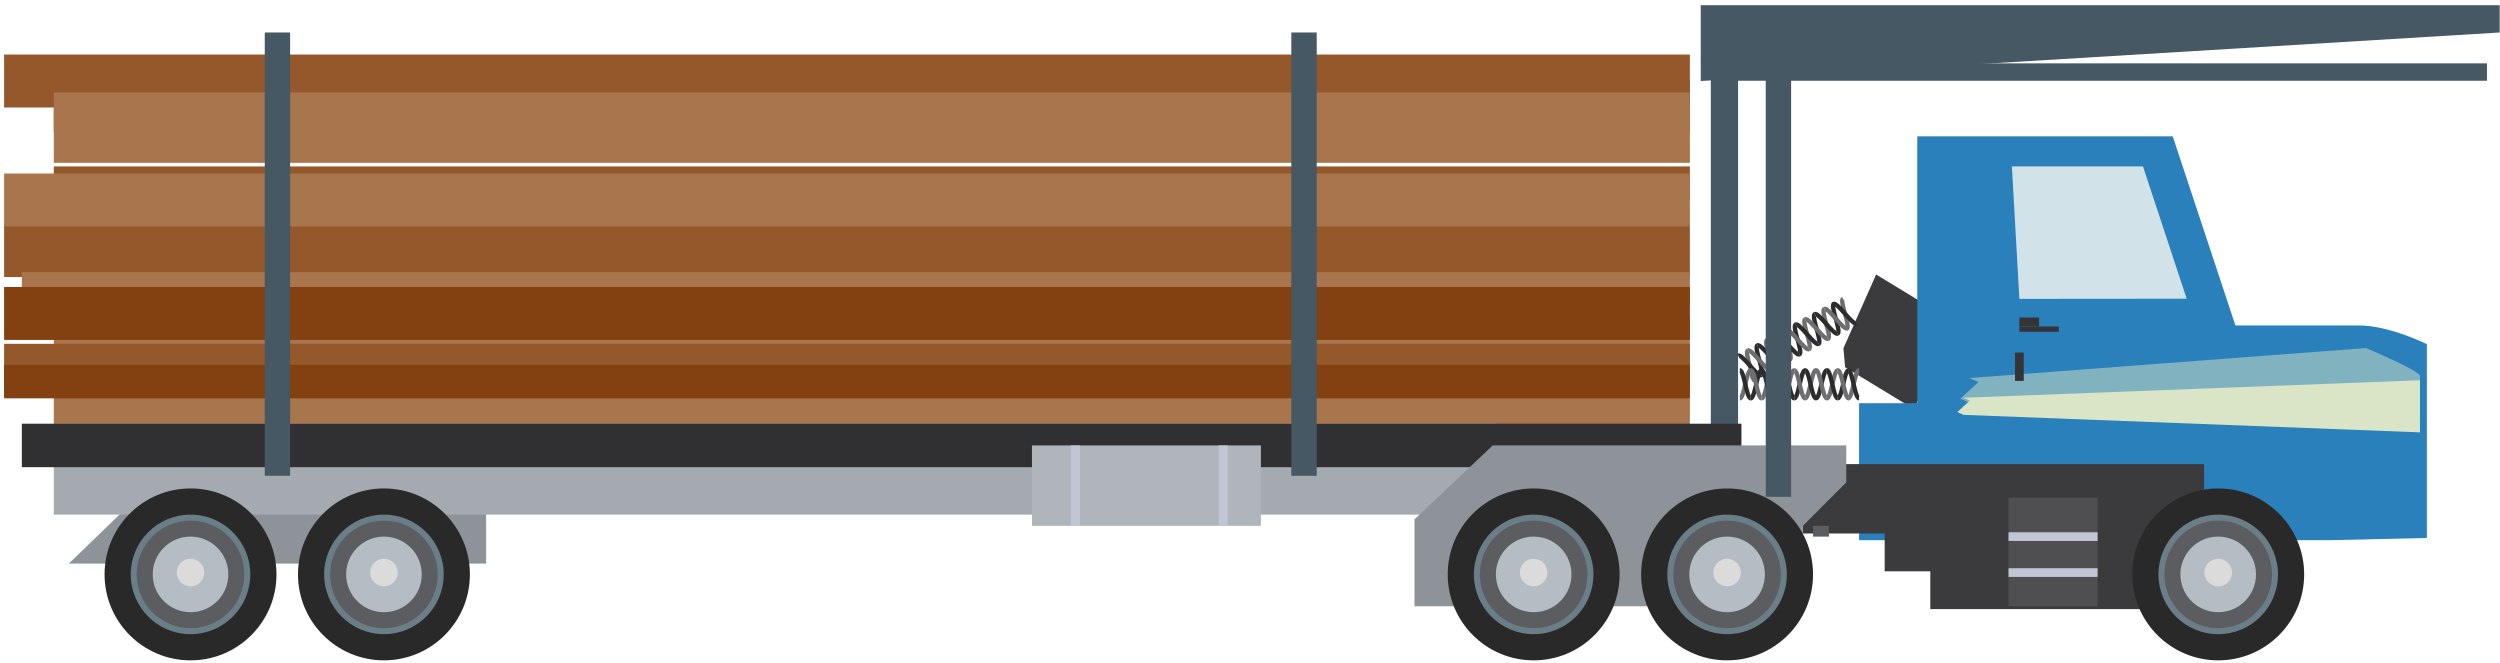 <?xml version="1.0" encoding="utf-8"?>
<!-- Generator: Adobe Illustrator 15.0.0, SVG Export Plug-In . SVG Version: 6.00 Build 0)  -->
<!DOCTYPE svg PUBLIC "-//W3C//DTD SVG 1.1//EN" "http://www.w3.org/Graphics/SVG/1.1/DTD/svg11.dtd">
<svg version="1.1" id="Слой_1" xmlns="http://www.w3.org/2000/svg" xmlns:xlink="http://www.w3.org/1999/xlink" x="0px" y="0px"
	 width="245px" height="65px" viewBox="0 0 245 65" enable-background="new 0 0 245 65" xml:space="preserve">
<g>
	<polygon fill="#3B3B3E" points="190.783,32.869 190.615,31.01 183.861,26.902 180.655,34.127 180.822,35.987 187.575,40.096 	"/>
	<path fill="#2980BA" d="M237.832,47.719V33.727c0,0-3.685-1.833-6.644-1.833c-2.956,0-12.117,0-12.117,0l-6.143-18.532h-25.036
		v26.154h-5.702v13.422h46.042l9.6-0.215V47.719z"/>
	<g>
		<rect x="5.272" y="38.455" fill="#A9754C" width="160.336" height="3.289"/>
		<rect x="5.272" y="30.832" fill="#A9754C" width="160.336" height="5.191"/>
	</g>
	<g>
		<rect x="0.402" y="33.694" fill="#95582A" width="165.206" height="5.188"/>
		<rect x="0.402" y="21.959" fill="#95582A" width="165.206" height="5.19"/>
		<rect x="0.402" y="5.346" fill="#95582A" width="165.206" height="5.189"/>
	</g>
	<rect x="167.658" y="3.184" fill="#455863" width="2.673" height="41.461"/>
	<polygon fill="#455863" points="166.671,0.512 166.671,7.939 244.968,3.184 244.968,0.512 	"/>
	<g>
		<path fill="none" stroke="#6C6E72" stroke-width="0.426" stroke-miterlimit="10" d="M180.618,29.278
			c-0.375,0.204,0.749,2.719,0.373,2.923"/>
		<path fill="none" stroke="#2D2C2D" stroke-width="0.426" stroke-miterlimit="10" d="M179.68,29.788
			c0.376-0.204,1.874,2.106,2.248,1.901"/>
		<path fill="none" stroke="#2D2C2D" stroke-width="0.426" stroke-miterlimit="10" d="M179.717,29.768
			c-0.375,0.204,0.75,2.719,0.376,2.922"/>
		<path fill="none" stroke="#6C6E72" stroke-width="0.426" stroke-miterlimit="10" d="M178.782,30.276
			c0.374-0.202,1.873,2.108,2.248,1.904"/>
		<path fill="none" stroke="#6C6E72" stroke-width="0.426" stroke-miterlimit="10" d="M178.782,30.276
			c-0.377,0.204,0.749,2.72,0.374,2.924"/>
		<path fill="none" stroke="#2D2C2D" stroke-width="0.426" stroke-miterlimit="10" d="M177.845,30.785
			c0.372-0.203,1.874,2.109,2.248,1.904"/>
		<path fill="none" stroke="#2D2C2D" stroke-width="0.426" stroke-miterlimit="10" d="M177.845,30.785
			c-0.374,0.205,0.751,2.719,0.377,2.924"/>
		<path fill="none" stroke="#6C6E72" stroke-width="0.426" stroke-miterlimit="10" d="M176.908,31.297
			c0.374-0.205,1.874,2.105,2.248,1.903"/>
		<path fill="none" stroke="#6C6E72" stroke-width="0.426" stroke-miterlimit="10" d="M176.908,31.297
			c-0.375,0.203,0.751,2.717,0.375,2.921"/>
		<path fill="none" stroke="#2D2C2D" stroke-width="0.426" stroke-miterlimit="10" d="M175.972,31.807
			c0.374-0.205,1.874,2.107,2.25,1.902"/>
		<path fill="none" stroke="#2D2C2D" stroke-width="0.426" stroke-miterlimit="10" d="M175.972,31.807
			c-0.375,0.204,0.75,2.717,0.376,2.921"/>
		<path fill="none" stroke="#6C6E72" stroke-width="0.426" stroke-miterlimit="10" d="M175.034,32.314
			c0.377-0.205,1.875,2.107,2.249,1.903"/>
		<path fill="none" stroke="#6C6E72" stroke-width="0.426" stroke-miterlimit="10" d="M175.034,32.314
			c-0.373,0.204,0.752,2.721,0.377,2.922"/>
		<path fill="none" stroke="#2D2C2D" stroke-width="0.426" stroke-miterlimit="10" d="M174.1,32.824
			c0.374-0.205,1.874,2.107,2.248,1.903"/>
		<path fill="none" stroke="#2D2C2D" stroke-width="0.426" stroke-miterlimit="10" d="M174.1,32.824
			c-0.374,0.204,0.75,2.719,0.376,2.923"/>
		<path fill="none" stroke="#6C6E72" stroke-width="0.426" stroke-miterlimit="10" d="M173.163,33.334
			c0.374-0.203,1.873,2.107,2.248,1.902"/>
		<path fill="none" stroke="#6C6E72" stroke-width="0.426" stroke-miterlimit="10" d="M173.163,33.334
			c-0.375,0.204,0.749,2.719,0.376,2.923"/>
		<path fill="none" stroke="#2D2C2D" stroke-width="0.426" stroke-miterlimit="10" d="M172.226,33.844
			c0.372-0.204,1.875,2.107,2.25,1.903"/>
		<path fill="none" stroke="#2D2C2D" stroke-width="0.426" stroke-miterlimit="10" d="M172.226,33.844
			c-0.374,0.203,0.751,2.719,0.376,2.923"/>
		<path fill="none" stroke="#6C6E72" stroke-width="0.426" stroke-miterlimit="10" d="M171.289,34.354
			c0.374-0.205,1.875,2.105,2.25,1.903"/>
		<path fill="none" stroke="#6C6E72" stroke-width="0.426" stroke-miterlimit="10" d="M171.289,34.354
			c-0.375,0.203,0.751,2.717,0.376,2.921"/>
		<path fill="none" stroke="#2D2C2D" stroke-width="0.426" stroke-miterlimit="10" d="M170.352,34.863
			c0.377-0.205,1.875,2.105,2.25,1.903"/>
		<path fill="none" stroke="#6C6E72" stroke-width="0.426" stroke-miterlimit="10" d="M182.19,36.283
			c-0.428,0-0.639,2.746-1.066,2.746"/>
		<path fill="none" stroke="#2D2C2D" stroke-width="0.426" stroke-miterlimit="10" d="M181.123,36.283
			c0.426,0,0.641,2.746,1.067,2.746"/>
		<path fill="none" stroke="#2D2C2D" stroke-width="0.426" stroke-miterlimit="10" d="M181.165,36.283
			c-0.426,0-0.639,2.746-1.064,2.748"/>
		<path fill="none" stroke="#6C6E72" stroke-width="0.426" stroke-miterlimit="10" d="M180.1,36.283
			c0.427,0,0.642,2.746,1.066,2.746"/>
		<path fill="none" stroke="#6C6E72" stroke-width="0.426" stroke-miterlimit="10" d="M180.1,36.283
			c-0.426,0-0.64,2.748-1.064,2.748"/>
		<path fill="none" stroke="#2D2C2D" stroke-width="0.426" stroke-miterlimit="10" d="M179.033,36.283
			c0.426,0,0.641,2.748,1.067,2.748"/>
		<path fill="none" stroke="#2D2C2D" stroke-width="0.426" stroke-miterlimit="10" d="M179.033,36.283
			c-0.427,0-0.638,2.748-1.065,2.75"/>
		<path fill="none" stroke="#6C6E72" stroke-width="0.426" stroke-miterlimit="10" d="M177.967,36.283
			c0.428,0,0.643,2.748,1.068,2.748"/>
		<path fill="none" stroke="#6C6E72" stroke-width="0.426" stroke-miterlimit="10" d="M177.967,36.283
			c-0.426,0.003-0.638,2.75-1.063,2.75"/>
		<path fill="none" stroke="#2D2C2D" stroke-width="0.426" stroke-miterlimit="10" d="M176.9,36.286
			c0.427,0,0.642,2.747,1.067,2.747"/>
		<path fill="none" stroke="#2D2C2D" stroke-width="0.426" stroke-miterlimit="10" d="M176.9,36.286
			c-0.425,0-0.639,2.747-1.064,2.747"/>
		<path fill="none" stroke="#6C6E72" stroke-width="0.426" stroke-miterlimit="10" d="M175.835,36.287
			c0.426,0,0.641,2.746,1.068,2.746"/>
		<path fill="none" stroke="#6C6E72" stroke-width="0.426" stroke-miterlimit="10" d="M175.835,36.287
			c-0.426,0-0.637,2.746-1.063,2.746"/>
		<path fill="none" stroke="#2D2C2D" stroke-width="0.426" stroke-miterlimit="10" d="M174.77,36.287
			c0.427,0,0.642,2.746,1.066,2.746"/>
		<path fill="none" stroke="#2D2C2D" stroke-width="0.426" stroke-miterlimit="10" d="M174.77,36.287
			c-0.428,0-0.639,2.746-1.064,2.747"/>
		<path fill="none" stroke="#6C6E72" stroke-width="0.426" stroke-miterlimit="10" d="M173.701,36.287
			c0.429,0,0.644,2.746,1.071,2.746"/>
		<path fill="none" stroke="#6C6E72" stroke-width="0.426" stroke-miterlimit="10" d="M173.701,36.287
			c-0.424,0-0.638,2.747-1.063,2.747"/>
		<path fill="none" stroke="#2D2C2D" stroke-width="0.426" stroke-miterlimit="10" d="M172.638,36.287
			c0.426,0,0.641,2.747,1.067,2.747"/>
		<path fill="none" stroke="#2D2C2D" stroke-width="0.426" stroke-miterlimit="10" d="M172.638,36.287
			c-0.427,0-0.639,2.749-1.064,2.749"/>
		<path fill="none" stroke="#6C6E72" stroke-width="0.426" stroke-miterlimit="10" d="M171.571,36.288
			c0.427-0.001,0.641,2.748,1.066,2.746"/>
		<path fill="none" stroke="#6C6E72" stroke-width="0.426" stroke-miterlimit="10" d="M171.571,36.288
			c-0.428,0-0.639,2.748-1.064,2.748"/>
		<path fill="none" stroke="#2D2C2D" stroke-width="0.426" stroke-miterlimit="10" d="M170.505,36.288
			c0.426,0,0.642,2.748,1.068,2.748"/>
	</g>
	<polygon fill="#3B3B3E" points="216,45.482 216,48.884 216,52.283 216,53.575 216,55.988 216,59.693 189.17,59.693 189.17,55.988 
		184.696,55.988 184.696,52.283 176.675,52.283 176.675,45.482 	"/>
	<polygon fill="#8E939A" points="47.639,55.236 47.639,47.275 14.967,47.275 6.743,55.236 	"/>
	<polygon fill="#A5AAB1" points="146.595,41.523 146.595,50.434 49.593,50.434 5.272,50.434 5.272,41.523 	"/>
	<rect x="2.141" y="41.523" fill="#303032" width="168.521" height="4.26"/>
	<rect x="101.133" y="43.652" fill="#B0B5BC" width="22.436" height="7.883"/>
	
		<line fill="none" stroke="#C2C6D4" stroke-width="0.889" stroke-miterlimit="10" x1="119.877" y1="43.652" x2="119.877" y2="51.535"/>
	
		<line fill="none" stroke="#C2C6D4" stroke-width="0.889" stroke-miterlimit="10" x1="105.394" y1="43.652" x2="105.394" y2="51.535"/>
	<polygon fill="#8E939A" points="180.934,43.652 146.288,43.652 138.62,50.895 138.62,59.414 176.675,59.414 176.675,51.535 
		180.934,47.275 	"/>
	<g>
		<circle fill="#2A292A" cx="37.627" cy="56.291" r="8.423"/>
		<circle fill="#6A7E88" cx="37.626" cy="56.291" r="5.857"/>
		<circle fill="#5C5D60" cx="37.627" cy="56.291" r="5.272"/>
		<circle fill="#B4BDC4" cx="37.626" cy="56.291" r="1.054"/>
		<circle fill="#B4BDC4" cx="37.627" cy="56.291" r="3.704"/>
		<circle fill="#DBDBDB" cx="37.626" cy="56.111" r="1.351"/>
	</g>
	<g>
		<circle fill="#2A292A" cx="18.671" cy="56.291" r="8.424"/>
		<circle fill="#6A7E88" cx="18.671" cy="56.291" r="5.857"/>
		<circle fill="#5C5D60" cx="18.671" cy="56.291" r="5.271"/>
		<circle fill="#B4BDC4" cx="18.67" cy="56.291" r="1.053"/>
		<circle fill="#B4BDC4" cx="18.671" cy="56.291" r="3.704"/>
		<circle fill="#DBDBDB" cx="18.67" cy="56.111" r="1.35"/>
	</g>
	<g>
		<circle fill="#2A292A" cx="169.255" cy="56.291" r="8.423"/>
		<circle fill="#6A7E88" cx="169.255" cy="56.291" r="5.857"/>
		<circle fill="#5C5D60" cx="169.256" cy="56.291" r="5.271"/>
		<circle fill="#B4BDC4" cx="169.256" cy="56.291" r="1.055"/>
		<circle fill="#B4BDC4" cx="169.256" cy="56.291" r="3.704"/>
		<circle fill="#DBDBDB" cx="169.257" cy="56.111" r="1.35"/>
	</g>
	<g>
		<circle fill="#2A292A" cx="217.385" cy="56.291" r="8.423"/>
		<circle fill="#6A7E88" cx="217.385" cy="56.291" r="5.857"/>
		<circle fill="#5C5D60" cx="217.384" cy="56.291" r="5.272"/>
		<circle fill="#B4BDC4" cx="217.385" cy="56.291" r="1.055"/>
		<circle fill="#B4BDC4" cx="217.384" cy="56.291" r="3.704"/>
		<circle fill="#DBDBDB" cx="217.385" cy="56.111" r="1.352"/>
	</g>
	<g>
		<circle fill="#2A292A" cx="150.299" cy="56.291" r="8.423"/>
		<circle fill="#6A7E88" cx="150.299" cy="56.291" r="5.858"/>
		<circle fill="#5C5D60" cx="150.3" cy="56.291" r="5.271"/>
		<circle fill="#B4BDC4" cx="150.3" cy="56.291" r="1.054"/>
		<circle fill="#B4BDC4" cx="150.299" cy="56.291" r="3.704"/>
		<circle fill="#DBDBDB" cx="150.3" cy="56.111" r="1.35"/>
	</g>
	<rect x="196.834" y="48.766" fill="#4F4F52" width="8.729" height="10.648"/>
	
		<line fill="#C2C6D4" stroke="#C2C6D4" stroke-width="0.852" stroke-miterlimit="10" x1="205.563" y1="52.587" x2="196.834" y2="52.587"/>
	
		<line fill="#C2C6D4" stroke="#C2C6D4" stroke-width="0.852" stroke-miterlimit="10" x1="205.563" y1="56.111" x2="196.834" y2="56.111"/>
	<polyline fill="#DAE5C7" points="191.816,40.383 192.432,40.657 237.157,42.371 237.157,37.264 192.432,38.98 193.048,39.251 	"/>
	<path opacity="0.5" fill="#DAE5C7" d="M193.89,37.441L193,37.049l38.867-2.94c0,0,5.29,2.225,5.29,2.728c0,0.428,0,4.156,0,4.156
		L193,39.465l-0.89-0.393"/>
	<polygon fill="#D1E2E8" points="214.296,29.275 210.013,16.309 197.164,16.309 197.898,29.289 	"/>
	<rect x="197.473" y="34.55" fill="#343335" width="0.853" height="2.78"/>
	<g>
		<rect x="197.898" y="32.003" fill="#343335" width="3.862" height="0.51"/>
		<rect x="197.898" y="31.117" fill="#343335" width="1.931" height="0.886"/>
	</g>
	<rect x="177.679" y="51.535" fill="#5C5D60" width="1.556" height="1.052"/>
	<rect x="173.043" y="3.184" fill="#455863" width="2.487" height="45.502"/>
	<rect x="2.141" y="26.669" fill="#A9754C" width="163.468" height="3.288"/>
	<rect x="5.272" y="16.309" fill="#95582A" width="160.336" height="3.29"/>
	<rect x="5.272" y="7.939" fill="#95582A" width="160.336" height="4.996"/>
	<g>
		<rect x="0.402" y="35.747" fill="#834011" width="165.206" height="3.289"/>
		<rect x="0.402" y="28.125" fill="#834011" width="165.206" height="5.189"/>
	</g>
	<rect x="5.272" y="9.061" fill="#A9754C" width="160.336" height="6.896"/>
	<rect x="0.402" y="17.004" fill="#A9754C" width="165.206" height="5.19"/>
	<rect x="126.549" y="3.184" fill="#455863" width="2.489" height="43.444"/>
	<rect x="25.946" y="3.184" fill="#455863" width="2.486" height="43.444"/>
	
		<line fill="none" stroke="#455863" stroke-width="1.704" stroke-miterlimit="10" x1="243.723" y1="7.061" x2="169.256" y2="7.061"/>
</g>
</svg>
